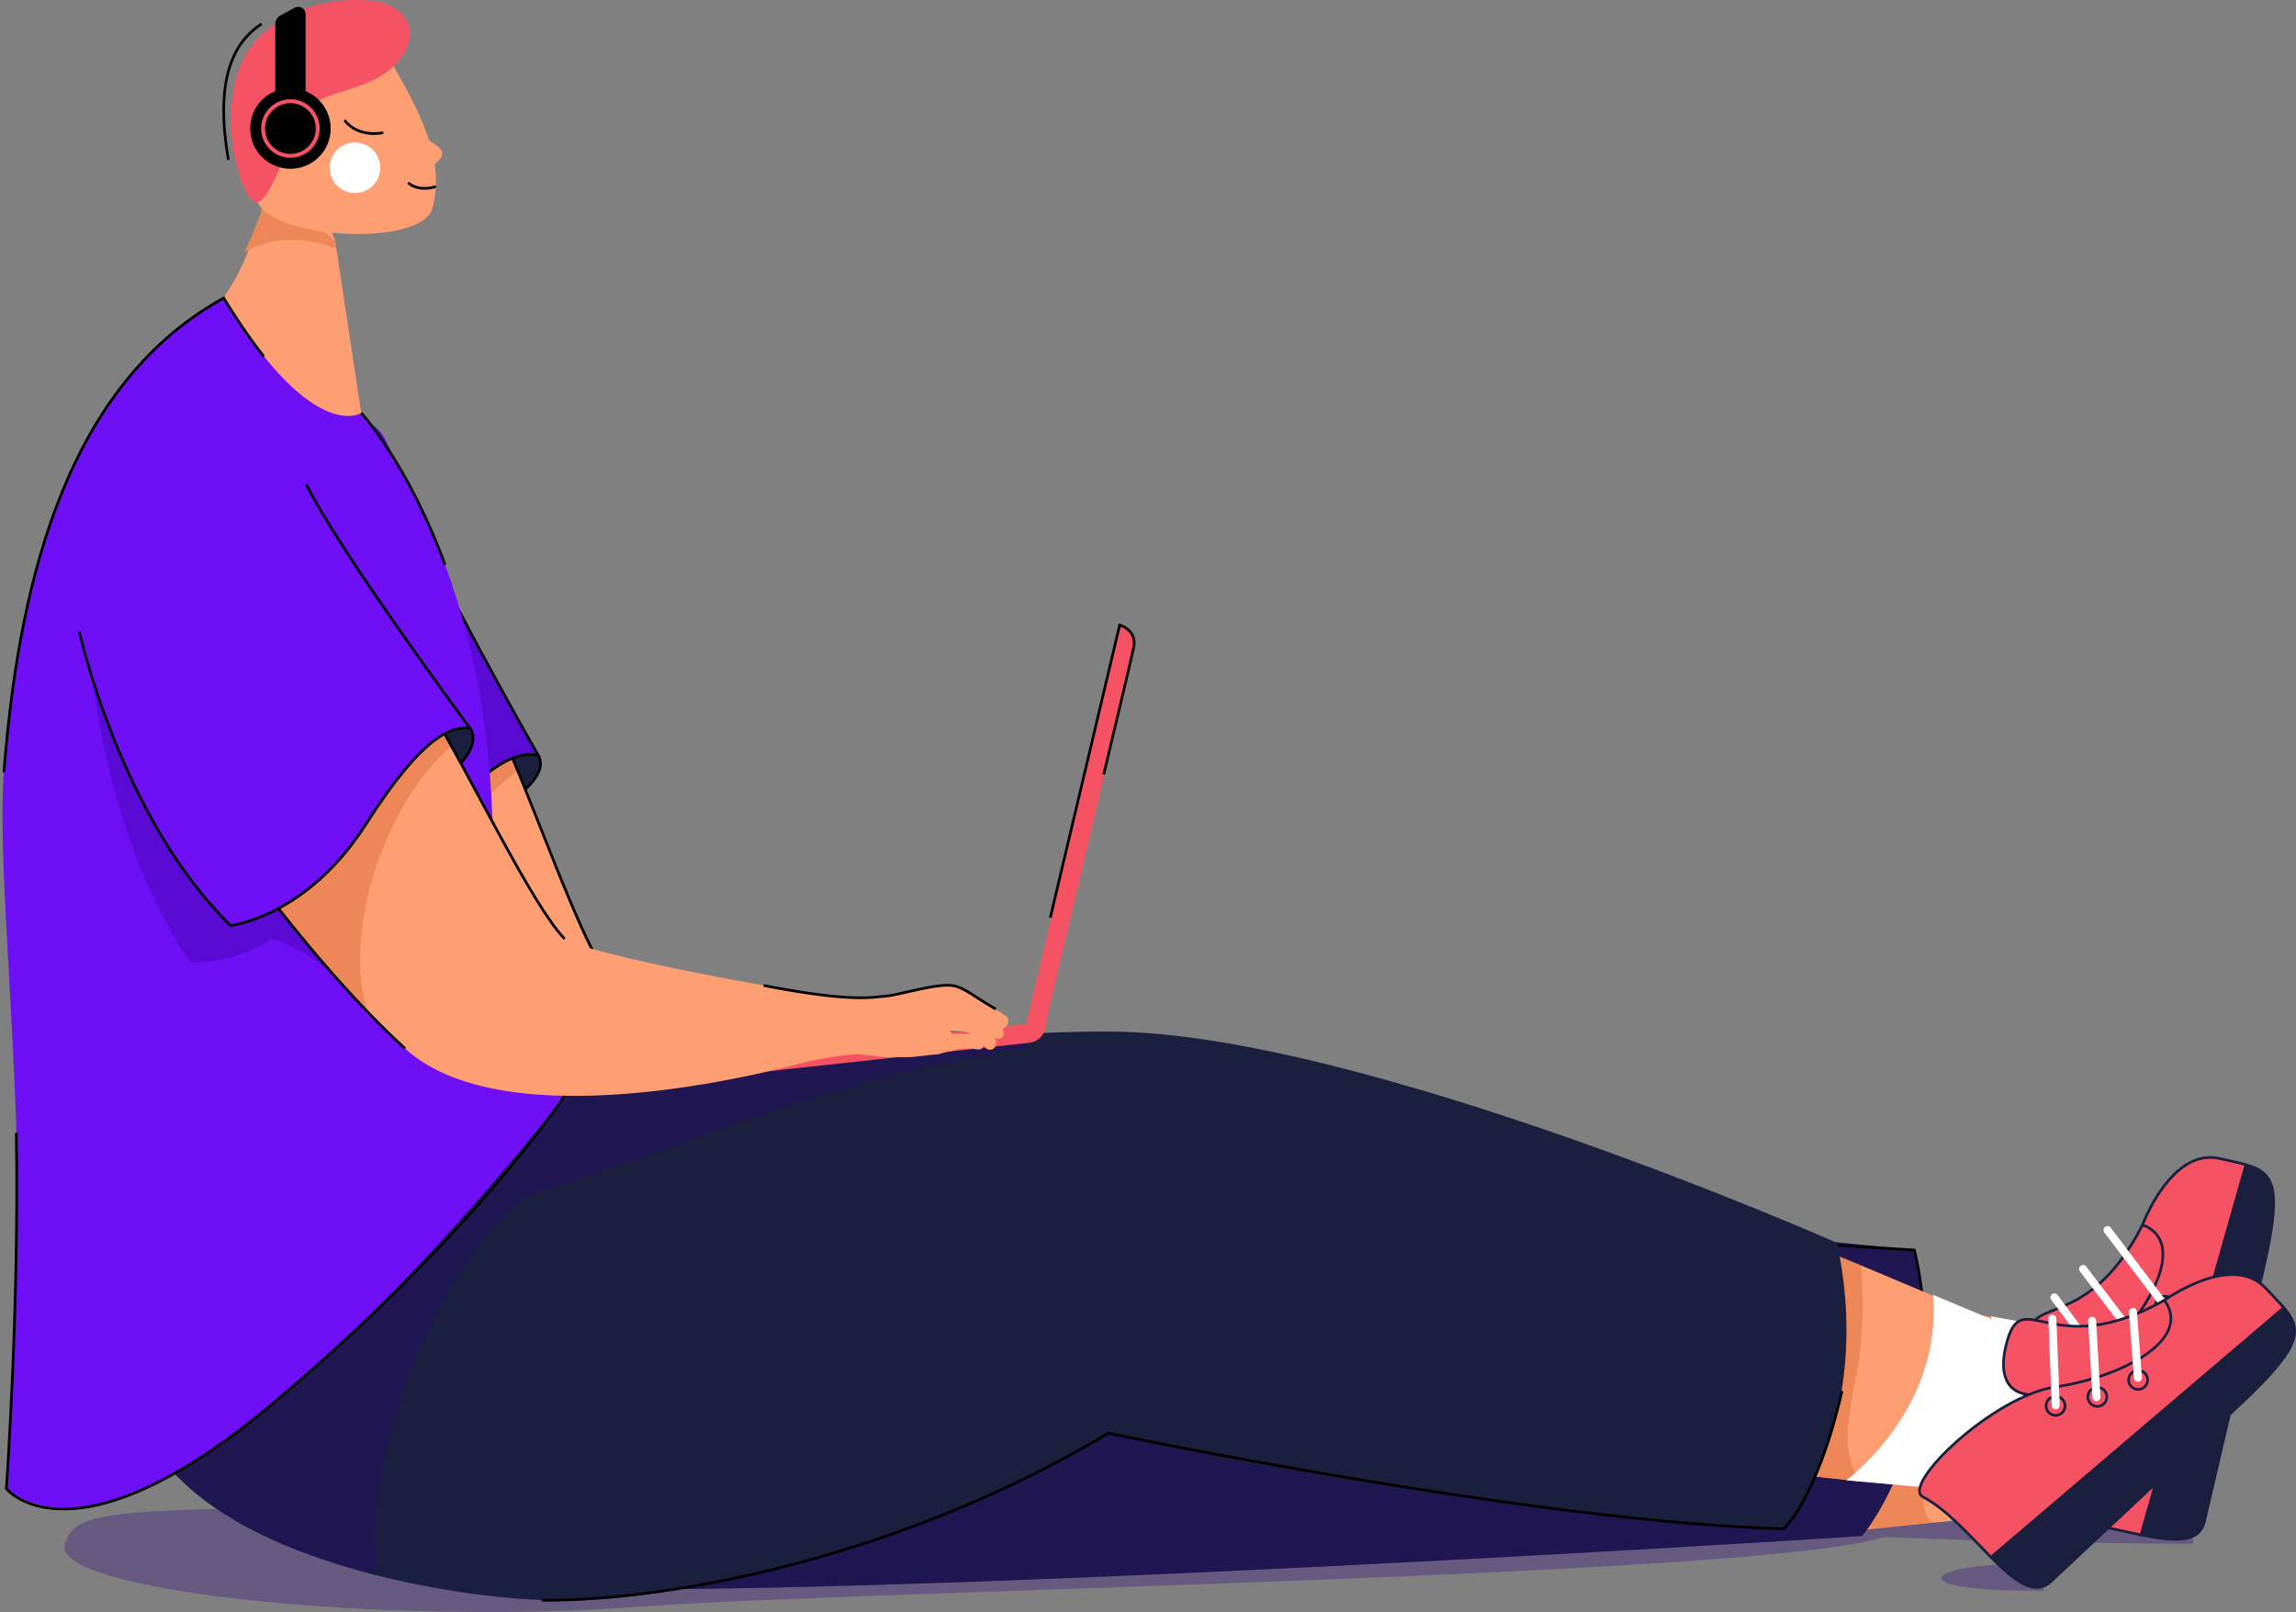 <?xml version="1.0" encoding="UTF-8"?><svg xmlns="http://www.w3.org/2000/svg" width="448.67" height="314.97" viewBox="0 0 448.67 314.97"><rect x="0" y="0" width="448.67" height="314.97" fill="#808080" stroke="none"/><g isolation="isolate"><g id="j"><path d="m399.45,310.79c-30.89.26-21.87-5.87-1.62-5.1l1.62,5.1Z" fill="#2d0282" mix-blend-mode="multiply" opacity=".3"/><path d="m428.69,301.61l-1.3-5.71c-10.99-.42-69.37,1.65-69.25,3.34.01.17.84.34,2.31.5l-236.91-4.51c-103.33-1.3-108.63-.72-110.86,6.49-2.87,9.31,62.94,15.91,112.68,12.2,43.32-3.23,220.57-5.91,242.83-13.64,16.88.87,50.11,1.42,60.51,1.33Z" fill="#2d0282" mix-blend-mode="multiply" opacity=".3"/><path d="m105.14,147.54s3.94,4.56-10.61,11.96c-14.55,7.4-14.37,1.24-14.37,1.24,0,0,19.02-15.04,20.05-14.79s4.93,1.59,4.93,1.59Z" fill="#1a1f3d" stroke="#000" stroke-miterlimit="10" stroke-width=".52"/><path d="m97.16,141.22c7.13,15.65,15.68,42.21,21.23,49.35,5.93,3.68,28.29,11.16,59.6,19.94l-15.95,9.63s-58.21,9.5-76.7-11.81c-18.48-21.31-35.59-55.22-35.59-55.22,0,0,43.75-15.89,43.62-15.27s3.8,3.38,3.8,3.38Z" fill="#fd9e73"/><path d="m33.17,123.84c-1.1,40.08,12.52,62.95,12.52,62.95,0,0,10.68-.34,18.63-4.37,0,0,7.69,2.11,13.31,11.01,5.62,8.9-44.46-69.58-44.46-69.58Z" fill="#2d0282" mix-blend-mode="multiply" opacity=".3"/><path d="m101.33,150.56c-15.65,10.63-26.18,36.47-22.13,50.72-3.82-5.47-13.23-19.03-15.41-23.9-1.23-2.75,29.46-42.9,29.46-42.9l8.08,16.08Z" fill="#ed8758"/><path d="m85.33,208.33c-18.48-21.31-35.59-55.22-35.59-55.22,0,0,43.75-15.89,43.62-15.27s3.8,3.38,3.8,3.38c7.13,15.65,16.08,42.29,21.63,49.44" fill="none" stroke="#000" stroke-miterlimit="10" stroke-width=".52"/><path d="m31.57,119.9s3.72,37.14,22.67,60.55c0,0,14.91.17,28.57-16.56,13.66-16.74,19.18-16.86,22.34-16.34,0,0-21.27-37.15-26.16-51-4.89-13.85-1.97-15.05-21.82-15.78s-25.6,39.14-25.6,39.14Z" fill="#6e0ff5"/><path d="m31.57,119.9s3.72,37.14,22.67,60.55c0,0,14.91.17,28.57-16.56,13.66-16.74,19.18-16.86,22.34-16.34,0,0-21.27-37.15-26.16-51-4.89-13.85-1.97-15.05-21.82-15.78s-25.6,39.14-25.6,39.14Z" fill="#2d0282" mix-blend-mode="multiply" opacity=".3"/><path d="m31.59,119.91s3.72,37.14,22.67,60.55c0,0,14.91.17,28.57-16.56,13.66-16.74,19.18-16.86,22.34-16.34,0,0-21.27-37.15-26.16-51" fill="none" stroke="#000" stroke-miterlimit="10" stroke-width=".52"/><path d="m160.62,220.35s7.1-1.33,15.87-.38,14.6-.06,15.15-1.46c.55-1.4-.96-2.97-6.74-3.72-5.78-.76-19.32-5.05-19.32-5.05l-4.95,10.61Z" fill="#fd9e73"/><path d="m163.83,208.77c4.6,2.86,12.03,1.41,14.62,1.72s12.71,1.57,14.58,2.72.83,4.11-5.15,3.72c-5.97-.39-22.11-4.99-22.11-4.99l-1.94-3.16Z" fill="#fd9e73"/><path d="m192.14,214.87c1.48,1.18,1.47,2.64-.81,2.99s-6.5-1.15-6.5-1.15l7.32-1.84Z" fill="#fd9e73"/><path d="m359.9,299.18l39.63-3.72s9.78-13.24,10.51-24.09c.73-10.85-11.74-12.46-11.74-12.46,0,0-33.43-5.91-33.76-5.55s-4.65,45.82-4.65,45.82Z" fill="#fd9e73"/><path d="m377.79,297.48c-4.64-2.22-.33-20.73-1.23-31.74-.9-11.02-1.16-10.85-1.16-10.85l-4.47-.6-8.95,44.87,15.81-1.68Z" fill="#ed8758"/><path d="m384.07,297.03s13.09-18.81,4.99-39.84l16.52,3s12.95,11.19,13.2,11.63-7.87,17.28-7.87,17.28l-11.39,6.36-15.46,1.57Z" fill="#fff"/><path d="m406.62,269.64s-5.52,3.76-8.8-5.81c-4.2-12.23,9.24-1.59,20.86-24.52l11.19,2.1-2.57,22.55-16.11,9.58-4.57-3.89Z" fill="#f55364"/><path d="m438.67,227.51c5.75,1.59,7.41,4.3,3.54,20.85l-11.45,48.94c-1.03,4.4-6.28,3.86-12.64,2.55-5.64-1.16-12.15-2.92-17.33-2.37-5,.53.85-24.75,9.96-32.94,9.11-8.19,17.12-21.71,7.93-25.22,0,0,5.63-15.16,15.12-12.94,1.85.43,3.48.75,4.87,1.13Z" fill="#f55364"/><path d="m406.67,269.45s-5.49,3.63-8.85-5.61c-4.42-12.16,9.24-1.59,20.86-24.52" fill="none" stroke="#1a1f3d" stroke-miterlimit="10" stroke-width=".52"/><path d="m438.67,227.51c5.75,1.59,7.41,4.3,3.54,20.85l-11.45,48.94c-1.03,4.4-6.28,3.86-12.64,2.55-5.64-1.16-12.15-2.92-17.33-2.37-5,.53.49-24.08,9.6-32.28,9.11-8.19,17.48-22.38,8.29-25.89,0,0,5.63-15.16,15.12-12.94,1.85.43,3.48.75,4.87,1.13Z" fill="none" stroke="#1a1f3d" stroke-miterlimit="10" stroke-width=".52"/><path d="m438.67,227.51c5.75,1.59,7.41,4.3,3.54,20.85l-11.45,48.94c-1.03,4.4-6.28,3.86-12.64,2.55l20.49-72.25s.01-.03.06-.09Z" fill="#1a1f3d"/><circle cx="412.44" cy="268.31" r="1.86" fill="none" stroke="#1a1f3d" stroke-miterlimit="10" stroke-width=".52"/><circle cx="418.25" cy="262.31" r="1.86" fill="none" stroke="#1a1f3d" stroke-miterlimit="10" stroke-width=".52"/><circle cx="423.04" cy="255.14" r="1.86" fill="none" stroke="#1a1f3d" stroke-miterlimit="10" stroke-width=".52"/><line x1="412.41" y1="268.2" x2="401.46" y2="253.5" fill="none" stroke="#fff" stroke-linecap="round" stroke-miterlimit="10" stroke-width="1.56"/><line x1="418.13" y1="262.45" x2="407.06" y2="247.95" fill="none" stroke="#fff" stroke-linecap="round" stroke-miterlimit="10" stroke-width="1.56"/><line x1="422.78" y1="254.8" x2="411.84" y2="240.34" fill="none" stroke="#fff" stroke-linecap="round" stroke-miterlimit="10" stroke-width="1.56"/><path d="m78.99,308.23c32.52,8.24,284.88-8.11,284.88-8.11,0,0,17.68-20.63,10.2-55.88l-272.28-27.08-13.57,54.17-9.24,36.89Z" fill="#1a1f3d"/><path d="m78.99,308.23c32.52,8.24,284.88-8.11,284.88-8.11,0,0,17.68-20.63,10.2-55.88l-272.28-27.08-13.57,54.17-9.24,36.89Z" fill="#2d0282" mix-blend-mode="multiply" opacity=".3"/><path d="m276.83,238.33l97.25,5.91s4.02,14.58.57,30.47" fill="none" stroke="#000" stroke-miterlimit="10" stroke-width=".52"/><path d="m338.3,286.74l38.28,4.03s13.91-6.4,17.66-16.6c3.76-10.21,1.04-13.5,1.04-13.5,0,0-39.22-16.85-39.63-16.59s-17.36,42.66-17.36,42.66Z" fill="#fd9e73"/><path d="m364.16,289.55c-3.83-3.43-3.78-9.41-1.53-20.24,2.24-10.83,1.07-21.93,1.07-21.93l-8.74-3.68-12.11,43.54,21.31,2.3Z" fill="#ed8758"/><path d="m360.79,289.24s18.82-13.77,16.97-36.24l20.24,8.48s4.41,15.08,4.52,15.58-12.42,14.37-12.42,14.37l-13.67-.81-15.64-1.38Z" fill="#fff"/><path d="m396.1,272.57s-6.68.06-4.1-9.72c3.3-12.51,8.56,3.8,30.96-8.81l8.14,7.96-14.65,17.33-18.71-.98-1.64-5.77Z" fill="#f55364"/><path d="m446.15,255.32c3.9,4.51,3.78,7.69-8.64,19.31l-36.7,34.34c-3.3,3.09-7.37-.28-11.93-4.89-4.05-4.1-8.48-9.18-13.09-11.59-4.46-2.33,14.45-20.11,26.58-21.87,12.12-1.75,26.3-8.55,20.6-16.58,0,0,13.1-9.48,19.76-2.36,1.3,1.39,2.48,2.56,3.42,3.65Z" fill="#f55364"/><path d="m396.25,272.43s-6.58-.03-4.24-9.58c3.07-12.57,8.56,3.8,30.96-8.81" fill="none" stroke="#1a1f3d" stroke-miterlimit="10" stroke-width=".52"/><path d="m446.15,255.32c3.9,4.51,3.78,7.69-8.64,19.31l-36.7,34.34c-3.3,3.09-7.37-.28-11.93-4.89-4.05-4.1-8.48-9.18-13.09-11.59-4.46-2.33,13.78-19.76,25.91-21.51,12.12-1.75,26.97-8.91,21.27-16.93,0,0,13.1-9.48,19.76-2.36,1.3,1.39,2.48,2.56,3.42,3.65Z" fill="none" stroke="#1a1f3d" stroke-miterlimit="10" stroke-width=".52"/><path d="m446.15,255.32c3.9,4.51,3.78,7.69-8.64,19.31l-36.7,34.34c-3.3,3.09-7.37-.28-11.93-4.89l57.16-48.71s.03-.02.1-.04Z" fill="#1a1f3d"/><circle cx="401.69" cy="274.69" r="1.86" fill="none" stroke="#1a1f3d" stroke-miterlimit="10" stroke-width=".52"/><circle cx="409.85" cy="272.93" r="1.86" fill="none" stroke="#1a1f3d" stroke-miterlimit="10" stroke-width=".52"/><circle cx="417.82" cy="269.62" r="1.86" fill="none" stroke="#1a1f3d" stroke-miterlimit="10" stroke-width=".52"/><line x1="401.72" y1="274.59" x2="401.06" y2="257.66" fill="none" stroke="#fff" stroke-linecap="round" stroke-miterlimit="10" stroke-width="1.56"/><line x1="409.67" y1="272.97" x2="408.83" y2="258.07" fill="none" stroke="#fff" stroke-linecap="round" stroke-miterlimit="10" stroke-width="1.56"/><line x1="417.78" y1="269.2" x2="416.81" y2="256.33" fill="none" stroke="#fff" stroke-linecap="round" stroke-miterlimit="10" stroke-width="1.56"/><path d="m26.39,273.81c6.54,29.85,61.53,39.01,84.23,38.94,26.65-.09,71.86-12.77,106.2-32.7,62.86,15.33,131.96,18.67,131.96,18.67,0,0,17.68-20.63,10.2-55.88,0,0-93.41-41.29-142.47-41.29s-129.81,14.22-129.81,14.22l-50.5,11.03-9.81,47.02Z" fill="#1a1f3d"/><path d="m200.73,204.61c-41.86,6.59-76.05,23-93.38,27.6-17.33,4.6-37.72,51.52-33.42,75.44,0,0-28.98-5.37-42.16-22.69-13.19-17.33,43.39-74.82,43.39-74.82l52.13-2.15,56.58-4.6,16-.38.87,1.61Z" fill="#2d0282" mix-blend-mode="multiply" opacity=".3"/><path d="m43.72,58.22l26.87,22.48s23.3,25.05,25.55,77.35,15.6,54.3,15.6,54.3c0,0-78.61,102.8-110.6,78.53,0,0,1.26-19.93,2.14-45.76,1.11-32.69-4-75.61-2.53-94.22,2.63-33.3,10.66-74.93,42.96-92.68Z" fill="#6e0ff5"/><path d="m43.72,58.22c-.21-.34,5.04-5.45,8.63-22.08,3.59-16.63,13.17,11.04,13.17,11.04l5.07,33.52s-9.45,6.25-26.87-22.48Z" fill="#fd9e73"/><path d="m65.52,47.18l.03,1.32s-9.57-4.18-17.87.86c0,0,3.45-6.84,3.99-10.63s13.85,8.44,13.85,8.44Z" fill="#ed8758"/><path d="m70.59,80.7s9.03,9.71,16.39,29.67" fill="none" stroke="#000" stroke-miterlimit="10" stroke-width=".52"/><path d="m.76,150.91c2.63-33.3,10.66-74.93,42.96-92.68,0,0,3.39,5.75,7.82,11.42" fill="none" stroke="#000" stroke-miterlimit="10" stroke-width=".52"/><path d="m72.98,6.62c9.22,14.52,14,24.24,11.58,33.93-2.04,8.18-33.92,6.09-34.55-2.25-.63-8.34-2.16-25.62,8.19-30.17,10.36-4.55,14.78-1.52,14.78-1.52Z" fill="#fd9e73"/><path d="m50.11,39.53c3.43,0,7.44-17.48,12.29-19.95,4.85-2.47,12.98-2.8,16.64-9.38,3.66-6.59-2.76-9.71-6.03-10.02-3.27-.31-13.03-1.01-21.47,6.24-11.55,9.92-4.63,33.12-1.43,33.12Z" fill="#f55364"/><path d="m57.57,32.08s-6.57-2.35-6.31-6.9,4.67-6.06,8.59-2.9" fill="#fd9e73"/><path d="m81.55,23.3s.07.09.13.17c.36.56,1.19,2.19,1.69,3.36.57,1.34,5.1,2.19,1.95,4.96-3.15,2.77-5.25-.52-5.25-.52" fill="#fd9e73"/><circle cx="69.37" cy="32.78" r="4.94" fill="#fff"/><path d="m84.96,36.5s-2.83,1.03-5.05-.66" fill="none" stroke="#000" stroke-linecap="round" stroke-miterlimit="10" stroke-width=".52"/><path d="m74.69,25.96s-4.5.98-7.24-2.3" fill="none" stroke="#000" stroke-linecap="round" stroke-miterlimit="10" stroke-width=".52"/><path d="m57.29,24.12s-1.68-.84-2.61.58c-1.2,1.83,1.95,3.63,1.95,3.63" fill="none" stroke="#000" stroke-linecap="round" stroke-miterlimit="10" stroke-width=".52"/><path d="m44.59,31.02c-2.52-14.95.65-22.39,6.36-26.25" fill="none" stroke="#000" stroke-linecap="round" stroke-miterlimit="10" stroke-width=".52"/><path d="m121.72,204.18h83.1c0,2.03-1.65,3.68-3.68,3.68h-75.74c-2.03,0-3.68-1.65-3.68-3.68h0Z" transform="translate(-21.37 18.91) rotate(-6.22)" fill="#f55364"/><path d="m173.33,161.15h75.74c2.03,0,3.68,1.65,3.68,3.68h-83.1c0-2.03,1.65-3.68,3.68-3.68Z" transform="translate(418.39 -5.07) rotate(103.3)" fill="#f55364"/><path d="m91.76,142.21s4.44,4.07-9.14,13.12c-13.59,9.05-14.13,2.9-14.13,2.9,0,0,17.14-17.16,18.19-17.02s5.08,1,5.08,1Z" fill="#1a1f3d" stroke="#000" stroke-miterlimit="10" stroke-width=".52"/><path d="m83.08,136.86c8.9,14.71,20.49,40.09,26.84,46.54,6.32,2.96,29.4,7.79,61.52,12.85l-14.72,11.42s-56.71,16.23-77.55-2.78c-20.84-19.01-41.79-50.69-41.79-50.69,0,0,41.6-20.88,41.54-20.26-.06.63,4.17,2.91,4.17,2.91Z" fill="#fd9e73"/><path d="m17.51,127.07c3.58,39.94,19.78,61.06,19.78,61.06,0,0,8.46.26,15.89-4.68,0,0,8.92,2.45,15.54,10.63,6.62,8.18-51.2-67.01-51.2-67.01Z" fill="#2d0282" mix-blend-mode="multiply" opacity=".3"/><path d="m88.32,145.65c-14.3,12.39-21.74,39.27-16.06,52.96-4.43-4.99-15.36-17.35-18.09-21.94-1.54-2.59,24.25-46.04,24.25-46.04l9.9,15.02Z" fill="#ed8758"/><path d="m79.17,204.89c-20.84-19.01-41.79-50.69-41.79-50.69,0,0,41.6-20.88,41.54-20.26-.06.63,4.17,2.91,4.17,2.91,8.9,14.71,20.9,40.13,27.25,46.58" fill="none" stroke="#000" stroke-miterlimit="10" stroke-width=".52"/><path d="m15.46,123.34s8.02,36.45,29.58,57.49c0,0,14.83-1.57,26.44-19.78,11.62-18.22,17.08-18.98,20.28-18.84,0,0-25.46-34.42-31.93-47.6-6.48-13.18-3.72-14.72-23.51-13.13s-20.86,41.86-20.86,41.86Z" fill="#6e0ff5"/><path d="m15.48,123.34s8.02,36.45,29.58,57.49c0,0,14.83-1.57,26.44-19.78,11.62-18.22,17.08-18.98,20.28-18.84,0,0-25.46-34.42-31.93-47.6" fill="none" stroke="#000" stroke-miterlimit="10" stroke-width=".52"/><path d="m155.34,208.06s6.9-2.15,15.72-2.22,14.49-1.76,14.87-3.22-1.3-2.84-7.13-2.91-19.78-2.76-19.78-2.76l-3.68,11.12Z" fill="#fd9e73"/><path d="m157.18,196.17c4.91,2.3,12.11,0,14.72,0s12.8.08,14.8,1,1.3,3.99-4.68,4.29-22.54-2.38-22.54-2.38l-2.3-2.91Z" fill="#fd9e73"/><circle cx="56.75" cy="25.11" r="7.87"/><path d="m57.72,1.44l-2.68,1.45c-.75.31-1.25,1.04-1.25,1.85v14.75h5.93V2.78c0-1.03-1.04-1.73-2-1.34Z"/><circle cx="56.75" cy="25.11" r="5.72" fill="#f55364"/><circle cx="56.75" cy="25.11" r="4.96"/><path d="m156.95,193.95c4.75,1,11.12,1.3,15.79.69,4.68-.61,11.29-2.42,13.44-2.06,1.94.33,9.04,5.04,10.43,5.97.16.1.27.25.34.43h0c.28.77-.09,1.62-.85,1.93l-.15.06.06.21c.08.26.12.56.11.85-.05,1-1.39,1.3-1.9.44l.27.48c.11.19.16.41.15.64l-.02.43c-.03.48-.34.89-.8,1.04h0c-.43.14-.91.02-1.22-.32-.9-.99-2.84-2.97-4.16-3.19-1.17-.19-3.12-.22-4.3-.22-.6,0-1.13.37-1.35.93h0c.78.06,6.3-.79,8.23.23.6.31,1.04.88,1.12,1.55.07.6-.23,1.23-1.43.96-2.56-.6-7.24.97-7.24.97,0,0-2.04.17-3.91.41-2.6.33-3.35.12-5.31.18s-2.93-.21-2.93-.21l-3.66-.37s-15.46-13.02-10.71-12.03Z" fill="#fd9e73"/><path d="m182.75,197.77s.74-.2,1.97-.27c1.21-.08,2.94.06,4.66.79,1.72.73,3.02,1.88,3.8,2.82.79.94,1.13,1.63,1.16,1.61.01,0-.07-.18-.23-.48-.17-.3-.44-.73-.82-1.21-.76-.97-2.07-2.16-3.83-2.91-1.76-.75-3.52-.87-4.75-.75-.62.06-1.11.16-1.45.25-.33.09-.51.16-.51.17Z" fill="#fd9e73"/><path d="m183.86,195.23s.76-.32,2.05-.36c1.28-.06,3.08.33,4.76,1.35,1.68,1.02,2.94,2.32,3.84,3.25.42.45.78.83,1.05,1.12.25.26.39.41.4.4.01,0-.11-.17-.34-.45-.23-.28-.57-.68-1.01-1.16-.87-.95-2.13-2.28-3.84-3.32-1.71-1.04-3.56-1.41-4.87-1.32-.65.04-1.17.16-1.52.28-.18.05-.3.12-.39.15-.09.04-.13.06-.13.07Z" fill="#fd9e73"/><path d="m105.86,312.69c27.65,0,71.52-9.21,110.72-32.65,0,0,83.16,17.36,131.96,18.67,0,0,6.35-5.3,11.42-26.92" fill="none" stroke="#000" stroke-miterlimit="10" stroke-width=".52"/><path d="m3.19,221.37c.58,34.27-1.95,69.51-1.95,69.51,0,0,13.05,16.16,52.18-16.75,39.14-32.91,56.86-59.97,56.86-59.97" fill="none" stroke="#000" stroke-miterlimit="10" stroke-width=".52"/><path d="m149.22,192.55c17.39,3.38,21.35,2.27,23.89,2.08s9.95-2.58,13.17-2.04c2.15.36,4.22,2.24,8.31,4.58" fill="none" stroke="#000" stroke-miterlimit="10" stroke-width=".52"/><path d="m205.24,179.31l13.56-57.18s3.49.93,2.73,4.43c-.75,3.49-5.85,24.75-5.85,24.75" fill="none" stroke="#000" stroke-miterlimit="10" stroke-width=".52"/></g></g></svg>